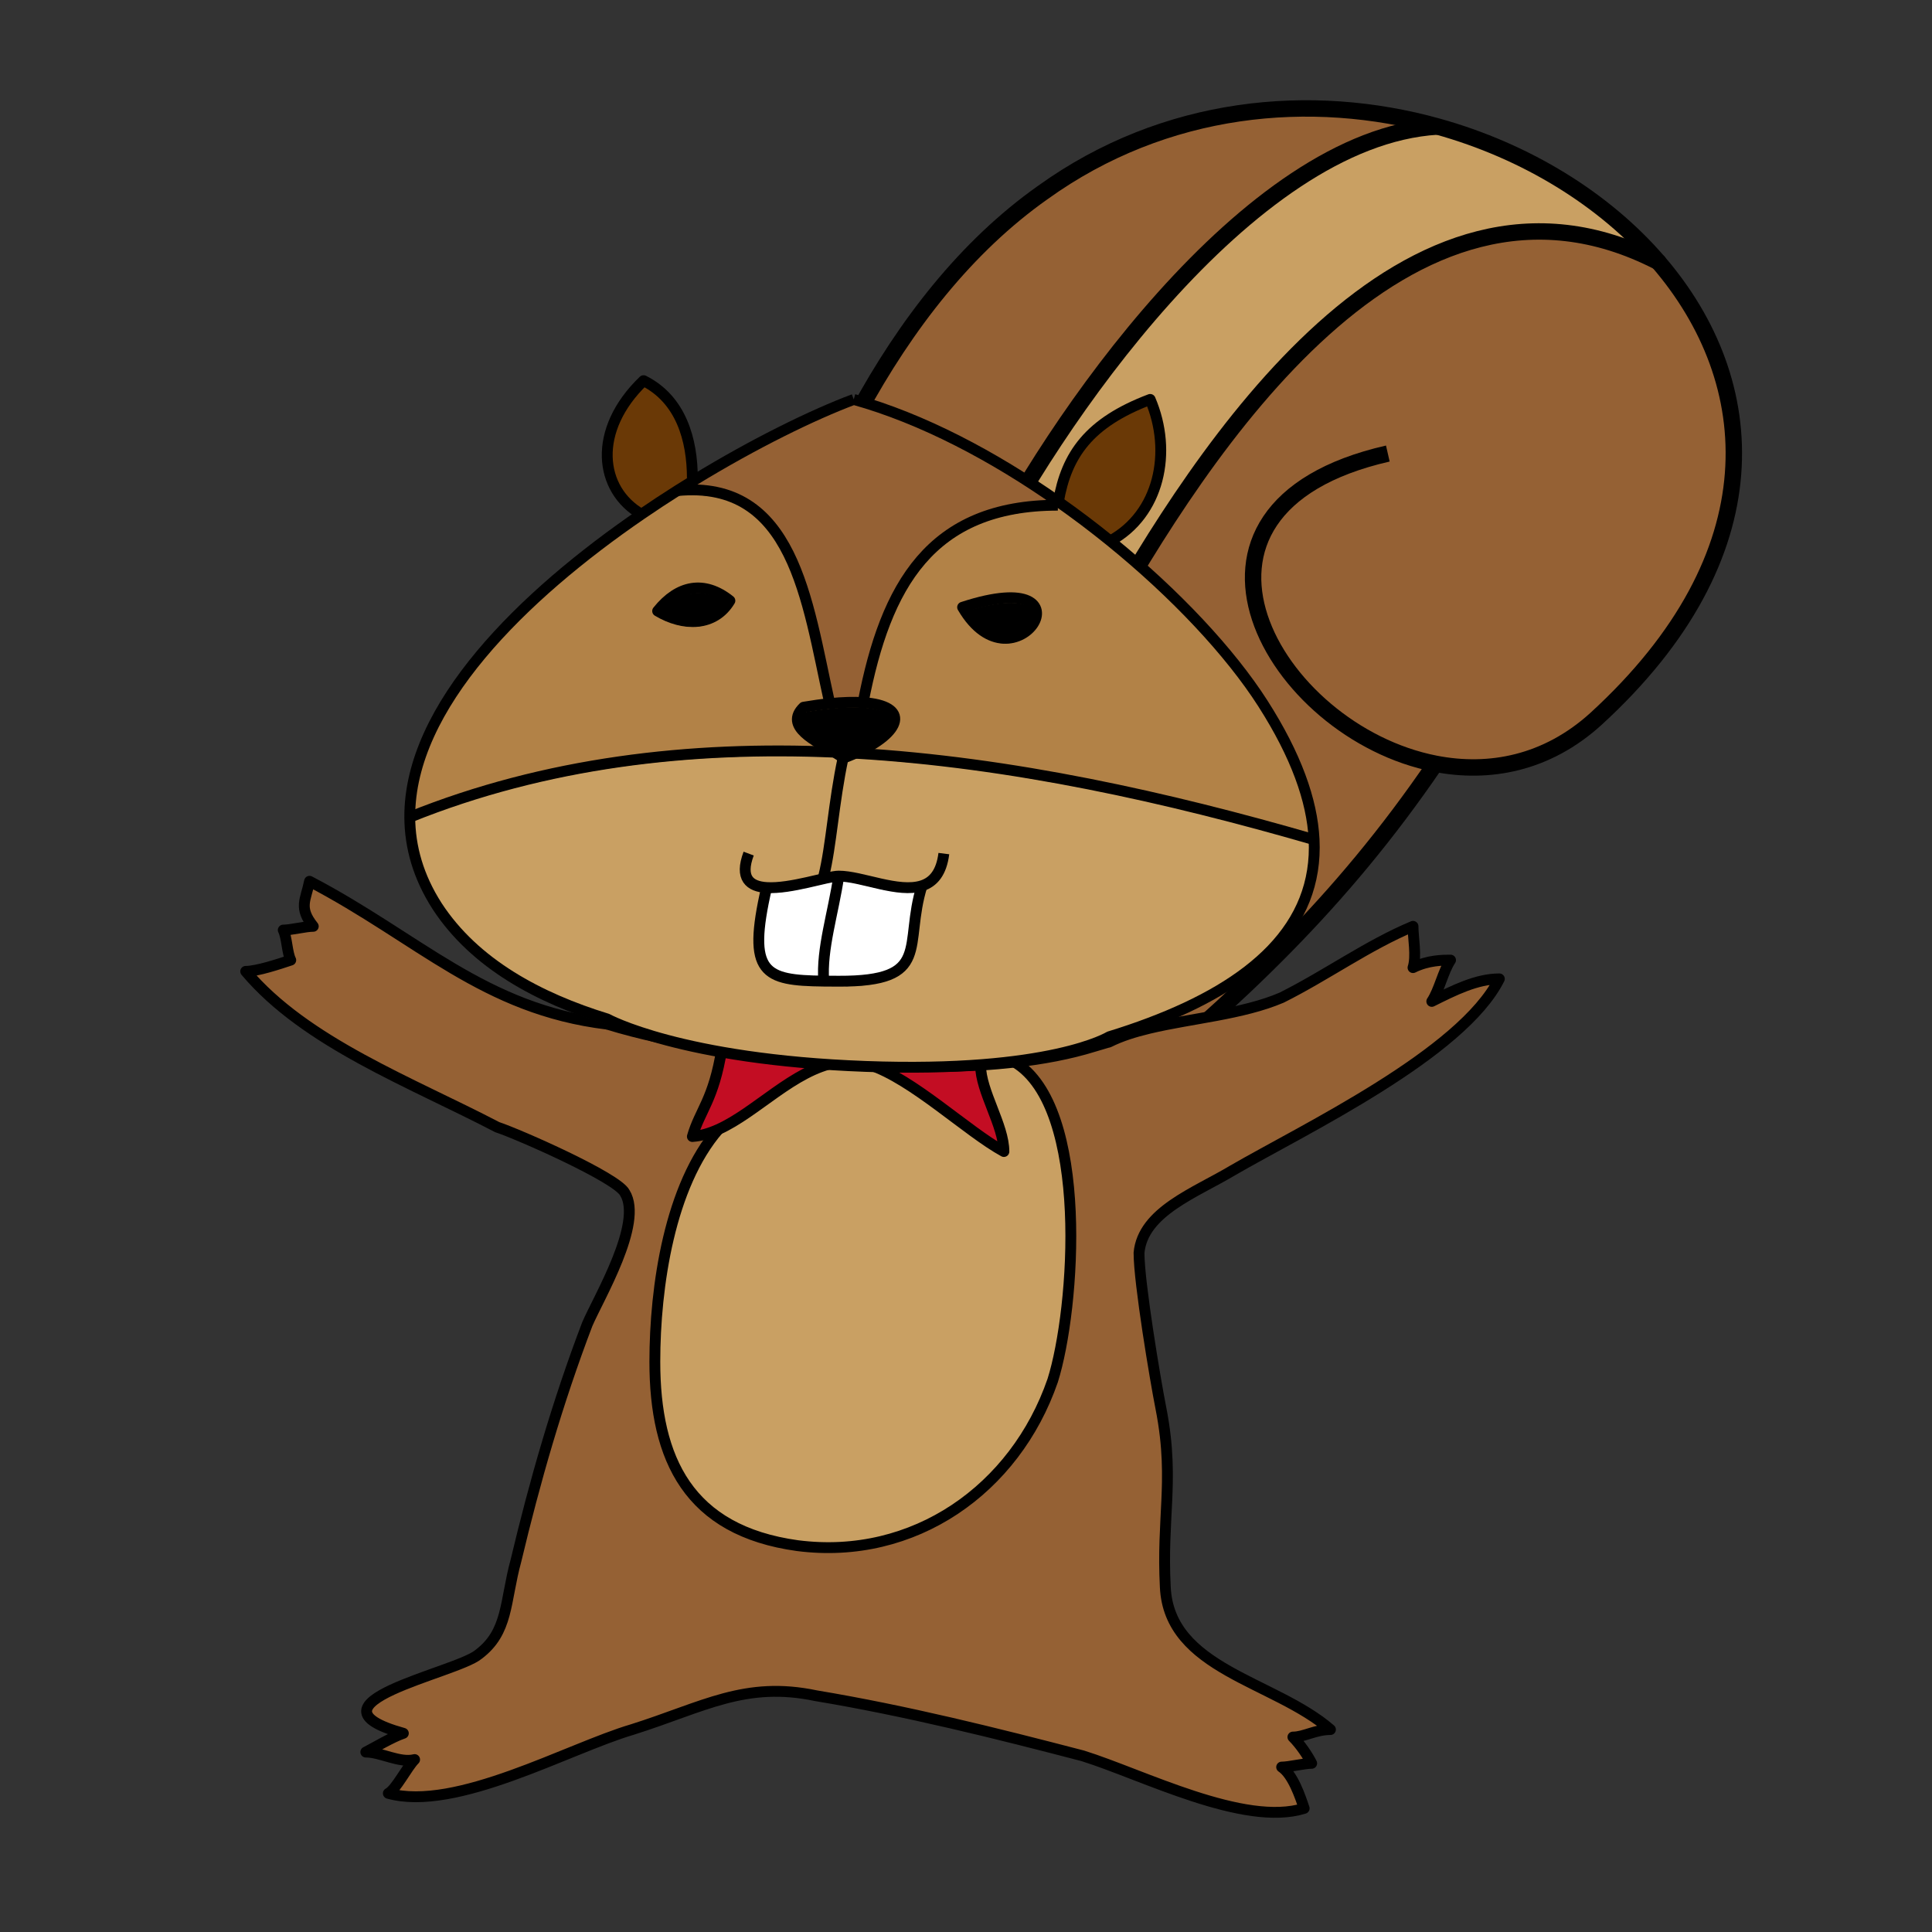 <?xml version="1.0" encoding="UTF-8" standalone="no"?>
<svg
   xmlns:dc="http://purl.org/dc/elements/1.1/"
   xmlns:cc="http://creativecommons.org/ns#"
   xmlns:rdf="http://www.w3.org/1999/02/22-rdf-syntax-ns#"
   xmlns:svg="http://www.w3.org/2000/svg"
   xmlns="http://www.w3.org/2000/svg"
   xmlns:sodipodi="http://sodipodi.sourceforge.net/DTD/sodipodi-0.dtd"
   xmlns:inkscape="http://www.inkscape.org/namespaces/inkscape"
   version="1.1"
   id="svg203"
   sodipodi:docname="chippy_walk.svg"
   inkscape:version="1.0.1 (3bc2e813f5, 2020-09-07)"
   x="0px"
   y="0px"
   width="1000"
   height="1000"
   viewBox="0 0 1000 1000"
   enable-background="new 0 0 942.094 768.078"
   xml:space="preserve"><rect x="0" y="0" width="1000" height="1000" fill="#333333" stroke="none"/><defs
   id="defs416" />
<sodipodi:namedview
   objecttolerance="10"
   bordercolor="#666666"
   borderopacity="1"
   pagecolor="#ffffff"
   gridtolerance="10"
   guidetolerance="10"
   showgrid="false"
   inkscape:zoom="0.49166666"
   inkscape:cx="413.65794"
   inkscape:cy="442.37963"
   id="namedview205"
   inkscape:window-height="1030"
   inkscape:window-x="1104"
   inkscape:window-y="10"
   inkscape:window-maximized="0"
   inkscape:current-layer="svg203"
   inkscape:pageopacity="0"
   inkscape:pageshadow="2"
   inkscape:window-width="1421"
   inkscape:document-rotation="0">
	</sodipodi:namedview>
<g
   id="g482"
   transform="translate(-604.068,-101.695)"><path
     id="path89"
     fill="#956134"
     d="m 1464.476,240.292 c 53.38,62.008 60.471,151.611 -32.294,236.507 -25.471,23.154 -55.272,28.631 -83.103,23.222 -49.617,72.759 -101.801,120.855 -168.261,176.196 -43.951,35.554 -152.995,105.3 -150.527,168.352 -14.658,-22.565 -23.503,-41.267 -32.919,-59.366 94.022,-88.78 118.864,-245.004 177.983,-353.556 53.526,-95.379 158.682,-258.56 289.122,-191.356 z"
     style="stroke-width:1.699" /><path
     id="path91"
     fill="#c9a063"
     d="m 1350.181,170.165 c 45.669,12.712 86.333,37.623 114.295,70.128 -130.44,-67.2 -235.597,95.978 -289.122,191.356 -59.118,108.553 -83.962,264.776 -177.982,353.557 -2.16,-4.151 -4.334,-8.275 -6.636,-12.408 3.211,-61.188 56.721,-129.172 68.255,-195.912 10.652,-63.84 24.241,-122.588 53.891,-177.035 37.573,-75.993 138.899,-223.76 237.295,-229.664 z"
     style="stroke-width:1.699" /><path
     id="path93"
     fill="#956134"
     d="m 1350.181,170.165 v 0.023 c -98.394,5.907 -199.725,153.674 -237.297,229.661 -29.65,54.445 -43.239,113.194 -53.891,177.035 -11.533,66.74 -65.042,134.728 -68.253,195.915 -5.497,-9.875 -11.605,-19.805 -19.384,-30.312 3.802,-46.311 5.35,-93.832 2.592,-139.748 0.866,-51.401 5.54,-82.743 22.541,-145.871 24.378,-90.496 69.844,-196.424 149.423,-252.554 63.274,-45.488 138.902,-52.333 204.272,-34.149 z"
     style="stroke-width:1.699" /><path
     id="path155_2_"
     fill="none"
     stroke="#000000"
     stroke-width="8.494"
     stroke-linejoin="round"
     stroke-miterlimit="10"
     d="m 1347.032,497.019 c -49.617,72.759 -101.802,120.856 -168.262,176.197 -43.951,35.554 -152.994,105.299 -150.527,168.352 L 969.303,739.483 c 3.802,-46.311 5.352,-93.833 2.592,-139.748 0.866,-51.401 5.539,-82.746 22.541,-145.871 24.378,-90.496 69.844,-196.424 149.425,-252.555 63.276,-45.489 138.903,-52.335 204.273,-34.152 45.669,12.712 86.333,37.623 114.295,70.128 53.38,62.008 60.471,151.611 -32.294,236.507 -25.471,23.154 -55.272,28.631 -83.1,23.221 -84.051,-16.327 -150.114,-131.957 -24.632,-160.564" /><path
     id="path167"
     fill="none"
     stroke="#000000"
     stroke-width="8.494"
     stroke-linejoin="round"
     stroke-miterlimit="10"
     d="m 988.56,772.837 c 0.026,-1.015 0.069,-2.025 0.126,-3.043 3.211,-61.188 56.72,-129.175 68.253,-195.915 10.653,-63.841 24.242,-122.588 53.891,-177.035 37.572,-75.993 138.9,-223.759 237.297,-229.661" /><path
     id="path169"
     fill="none"
     stroke="#000000"
     stroke-width="8.494"
     stroke-linejoin="round"
     stroke-miterlimit="10"
     d="m 994.444,783.029 c 0.299,-0.273 0.585,-0.542 0.879,-0.825 94.019,-88.782 118.864,-245.004 177.983,-353.556 53.523,-95.381 158.682,-258.557 289.12,-191.359 v 0.015" /></g>

<g
   id="圖層_1"
   display="none">
	<polygon
   id="polygon177"
   display="inline"
   opacity="0.7"
   fill="#ec6865"
   enable-background="new    "
   points="795.475,1388.06 1288.478,890.382 648.979,390 " />
</g>
<g
   id="圖層_6"
   display="none">
	<polygon
   id="polygon180"
   display="inline"
   opacity="0.6"
   fill="#8fc31f"
   enable-background="new    "
   points="1616.923,1006.646 967.416,1006.646 1292.171,344.646 " />
</g>
<g
   id="圖層_7"
   display="none">
	<polygon
   id="polygon183"
   display="inline"
   opacity="0.6"
   fill="#00a0e9"
   enable-background="new    "
   points="1789.527,1389.396 1288.478,890.382 1932.947,391.335 " />
</g>
<g
   id="g474"
   transform="matrix(1.123,0,0,1.123,-37.541,-150.166)"><path
     id="path95"
     fill="#956134"
     d="m 571.383,818.544 c -0.043,2.785 -0.146,5.525 -0.269,8.277 -0.527,11.996 -1.522,24.133 -0.691,39.951 1.729,38.062 50.169,43.25 76.118,65.74 -6.92,0 -12.109,3.459 -17.299,3.459 3.459,3.461 6.919,8.65 8.649,12.109 -3.461,0 -10.381,1.729 -13.842,1.729 5.19,3.461 8.649,13.84 10.381,19.029 -27.681,8.65 -74.39,-15.568 -102.067,-24.219 -39.79,-10.381 -81.31,-20.76 -122.828,-27.68 -32.87,-6.922 -51.897,5.188 -84.769,15.568 -29.41,8.648 -81.311,38.061 -112.448,29.408 3.46,-1.729 8.649,-12.109 12.108,-15.568 -6.92,1.729 -15.568,-3.461 -22.488,-3.461 3.46,-1.729 12.108,-6.92 17.3,-8.648 -49.503,-13.752 24.219,-27.68 34.599,-36.328 13.84,-10.381 12.11,-24.221 17.301,-43.25 8.649,-36.33 19.029,-72.658 32.869,-108.988 5.19,-12.109 25.95,-46.709 17.302,-60.549 -3.46,-6.92 -48.439,-26.814 -58.819,-30.275 -39.789,-20.758 -88.229,-38.924 -115.908,-71.793 5.19,0 15.57,-3.459 20.76,-5.188 -1.729,-3.461 -1.729,-10.381 -3.46,-13.84 3.46,0 10.38,-1.73 13.842,-1.73 -6.921,-8.648 -3.462,-12.107 -1.73,-20.76 50.56,26.434 80.124,58.924 137.204,65.844 0,0 0,0 0.009,0 15.457,4.748 31.287,7.982 46.164,10.275 2.182,0.363 4.403,0.727 6.661,1.082 -3.771,23.674 -10.121,28.328 -13.581,40.438 4.048,-0.285 8.044,-1.496 12.032,-3.297 -22.481,25.951 -29.332,72.496 -29.332,107.096 0,44.979 15.568,77.85 65.739,84.77 53.629,6.92 100.338,-25.949 117.638,-76.119 10.38,-32.869 17.075,-125.959 -17.524,-146.719 13.098,-1.461 25.456,-3.807 36.556,-7.248 2.388,-0.684 4.738,-1.375 7.065,-2.094 h 0.011 c 6.364,-1.955 12.517,-4.039 18.396,-6.264 19.462,-4.645 43.059,-6.436 61.024,-14.135 20.76,-10.379 39.789,-24.219 60.549,-32.869 0,5.189 1.729,13.84 0,19.029 6.92,-3.459 13.84,-3.459 17.3,-3.459 -3.46,5.188 -5.188,13.84 -8.648,19.029 10.381,-5.189 20.761,-10.381 31.141,-10.381 -17.301,34.6 -89.959,69.197 -122.828,88.229 -17.3,10.381 -41.521,19.029 -43.25,38.061 0,13.84 7.568,58.896 10.025,71.283 0.935,4.73 1.607,9.135 2.084,13.295 0.868,7.65 1.059,14.509 0.954,21.161 z" /><path
     id="path105"
     fill="#c9a063"
     d="m 501,624.908 c 34.601,20.76 27.904,113.85 17.524,146.719 -17.301,50.17 -64.01,83.039 -117.64,76.119 -50.168,-6.92 -65.737,-39.789 -65.737,-84.77 0,-34.6 6.851,-81.145 29.332,-107.096 17.489,-7.914 34.668,-27.307 54.287,-30.812 5.06,0.408 10.172,0.764 15.301,1.049 19.947,6.506 45.057,30.76 61.968,39.979 0,-12.107 -10.76,-27.74 -10.76,-39.85 5.337,-0.309 10.587,-0.76 15.725,-1.338 z" /><path
     id="path109"
     fill="#c30d23"
     d="m 485.275,626.25 c 0,12.107 10.76,27.738 10.76,39.85 -16.911,-9.221 -42.021,-33.475 -61.968,-39.979 17.179,0.949 34.575,1.13 51.208,0.129 z" /><path
     id="path121"
     fill="#c30d23"
     d="m 364.48,655.882 c -3.988,1.801 -7.984,3.012 -12.032,3.297 3.46,-12.109 9.809,-16.764 13.581,-40.438 16.054,2.523 34.081,4.814 52.738,6.33 -19.618,3.505 -36.799,22.897 -54.287,30.811 z" /><path
     id="path131"
     fill="none"
     stroke="#000000"
     stroke-width="5"
     stroke-linejoin="round"
     stroke-miterlimit="10"
     d="m 313.303,605.749 c 15.457,4.748 31.287,7.982 46.164,10.275 2.18,0.361 4.403,0.727 6.661,1.082 16.054,2.523 34.081,4.814 52.738,6.33 5.06,0.406 10.172,0.762 15.301,1.047 17.179,0.951 34.574,1.133 51.208,0.131 5.337,-0.312 10.587,-0.762 15.726,-1.342 13.096,-1.461 25.456,-3.807 36.556,-7.248 2.388,-0.686 4.738,-1.375 7.065,-2.094" /><path
     id="path153"
     fill="none"
     stroke="#000000"
     stroke-width="5"
     stroke-linejoin="round"
     stroke-miterlimit="10"
     d="m 313.303,605.749 c -0.009,0 -0.009,0 -0.009,0 -57.081,-6.92 -86.646,-39.41 -137.204,-65.844 -1.73,8.648 -5.19,12.107 1.729,20.76 -3.46,0 -10.38,1.729 -13.84,1.729 1.73,3.463 1.73,10.383 3.46,13.842 -5.188,1.729 -15.568,5.189 -20.76,5.189 27.68,32.869 76.119,51.033 115.908,71.793 10.38,3.459 55.357,23.355 58.817,30.275 8.65,13.84 -12.108,48.438 -17.3,60.549 -13.84,36.328 -24.22,72.658 -32.87,108.988 -5.188,19.027 -3.46,32.867 -17.3,43.248 -10.38,8.648 -84.104,22.576 -34.599,36.328 -5.19,1.73 -13.842,6.922 -17.302,8.65 6.922,0 15.57,5.189 22.49,3.459 -3.46,3.461 -8.648,13.84 -12.109,15.57 31.14,8.648 83.038,-20.762 112.447,-29.41 32.869,-10.379 51.899,-22.488 84.771,-15.568 41.52,6.92 83.039,17.299 122.828,27.68 27.68,8.648 74.389,32.869 102.066,24.221 -1.729,-5.189 -5.188,-15.57 -10.38,-19.029 3.46,0 10.38,-1.729 13.84,-1.729 -1.729,-3.463 -5.188,-8.65 -8.647,-12.109 5.188,0 10.379,-3.461 17.299,-3.461 -25.949,-22.488 -74.39,-27.68 -76.118,-65.738 -0.831,-15.82 0.164,-27.957 0.691,-39.953 0.119,-2.752 0.226,-5.494 0.269,-8.277 0.104,-6.65 -0.087,-13.512 -0.96,-21.156 -0.476,-4.162 -1.15,-8.564 -2.085,-13.295 -2.456,-12.389 -10.024,-57.445 -10.024,-71.285 1.729,-19.029 25.949,-27.678 43.25,-38.059 32.868,-19.029 105.527,-53.631 122.827,-88.229 -10.38,0 -20.76,5.189 -31.14,10.379 3.46,-5.188 5.188,-13.838 8.648,-19.029 -3.459,0 -10.381,0 -17.301,3.463 1.73,-5.189 0,-13.842 0,-19.029 -20.76,8.646 -39.789,22.488 -60.549,32.869 -17.966,7.695 -41.562,9.486 -61.023,14.133 -6.772,1.617 -13.043,3.582 -18.397,6.264 h -0.009" /><path
     id="path159"
     fill="none"
     stroke="#000000"
     stroke-width="5"
     stroke-linejoin="round"
     stroke-miterlimit="10"
     d="m 366.128,617.106 c -3.771,23.674 -10.121,28.326 -13.581,40.438 4.048,-0.285 8.044,-1.496 12.032,-3.297 17.488,-7.914 34.668,-27.307 54.285,-30.811 2.64,-0.477 5.328,-0.666 8.07,-0.492 2.311,0.188 4.73,0.727 7.23,1.539 19.946,6.506 45.058,30.76 61.969,39.979 0,-12.109 -10.762,-27.74 -10.762,-39.85" /><path
     id="path161"
     fill="none"
     stroke="#000000"
     stroke-width="5"
     stroke-linejoin="round"
     stroke-miterlimit="10"
     d="m 364.588,654.239 -0.009,0.008 c -22.481,25.951 -29.332,72.496 -29.332,107.096 0,44.979 15.567,77.85 65.737,84.77 53.629,6.92 100.338,-25.949 117.64,-76.119 10.38,-32.869 17.073,-125.959 -17.524,-146.719" /></g><g
   id="g464"
   transform="matrix(1.123,0,0,1.123,-51.001,144.878)"><path
     id="path97"
     fill="#c9a063"
     d="m 470.377,281.557 c -10.873,3.537 -27.816,-4.43 -38.379,-4.43 -5.095,0 -22.204,6.004 -33.268,5.275 v 0.062 c -9.125,39.686 -1.046,42.738 26.348,43.059 2.188,0.025 4.489,0.035 6.92,0.043 43.256,0.148 29.73,-16.329 38.379,-44.009 z m -36.398,-58.759 c 1.998,-0.752 3.884,-1.521 5.646,-2.311 72.141,4.188 144.143,20.354 210.944,39.693 l 0.511,-0.025 c 2.041,40.396 -28.657,66.926 -75.972,84.734 -6.773,1.617 -13.044,3.58 -18.398,6.262 h -0.009 c -2.327,0.719 -4.682,1.41 -7.067,2.094 -11.098,3.443 -23.458,5.787 -36.554,7.25 -5.138,0.578 -10.389,1.027 -15.726,1.342 -16.636,1.002 -34.029,0.818 -51.208,-0.131 -2.5,-0.812 -4.922,-1.352 -7.231,-1.541 -2.742,-0.174 -5.432,0.02 -8.069,0.492 -18.657,-1.514 -36.685,-3.805 -52.737,-6.33 -2.259,-0.354 -4.48,-0.719 -6.661,-1.082 -14.877,-2.293 -30.707,-5.525 -46.164,-10.273 -0.009,0 -0.009,0 -0.009,0 -31.271,-9.604 -61.025,-25.379 -78.386,-52.004 -8.666,-13.494 -12.552,-27.246 -12.61,-41 h 0.009 c 62.539,-25.182 129.125,-32.854 195.781,-29.965 1.661,0.996 3.045,1.929 3.91,2.795 z" /><path
     id="path99"
     fill="#b28247"
     d="m 651.082,260.157 -0.511,0.025 c -66.803,-19.342 -138.804,-35.508 -210.944,-39.693 21.798,-9.725 25.249,-21.895 3.607,-23.328 l 0.008,-0.146 c 10.38,-53.629 30.915,-90.842 89.734,-90.842 0.087,-0.535 0.173,-1.064 0.26,-1.592 8.226,5.777 16.218,11.824 23.899,18.053 30.084,24.393 55.313,51.414 70.35,74.916 15.295,23.916 22.688,44.632 23.597,62.607 z m -161.995,-106.947 c 23.771,40.793 63.091,-20.674 0,0 z" /><path
     id="path101"
     fill="#6a3906"
     d="m 575.534,57.421 c 10.38,24.221 4.221,52.912 -18.397,65.213 -7.683,-6.23 -15.675,-12.275 -23.898,-18.053 3.7,-21.625 14.114,-36.502 42.295,-47.16 z" /><path
     id="path103"
     fill="#956134"
     d="m 533.237,104.581 c -0.087,0.525 -0.173,1.055 -0.26,1.592 -58.819,0 -79.354,37.211 -89.734,90.84 l -0.008,0.146 c -4.195,-0.285 -9.333,-0.164 -15.466,0.469 l -0.097,-0.943 c -10.38,-46.709 -16.435,-102.432 -70.062,-97.242 2.518,-1.6 5.035,-3.154 7.534,-4.688 28.259,-17.281 55.193,-30.361 73.773,-37.332 31.599,8.812 64.459,26.173 94.32,47.158 z" /><path
     id="path107"
     d="m 489.087,153.21 c 63.091,-20.674 23.771,40.793 0,0 z" /><path
     id="path111"
     fill="#ffffff"
     d="m 431.676,277.08 c 10.562,0 27.506,7.967 38.379,4.43 -8.648,27.68 4.878,44.156 -38.379,44.01 -2.431,-0.008 -4.729,-0.018 -6.92,-0.043 v -0.207 c -1.108,-14.421 4.455,-31.391 6.92,-48.19 z" /><path
     id="path113"
     d="m 443.236,197.159 c 21.642,1.438 18.188,13.605 -3.607,23.328 -3.183,-0.189 -6.375,-0.354 -9.558,-0.482 -8.321,-5.025 -23.511,-11.824 -14.266,-20.727 4.344,-0.744 8.33,-1.289 11.964,-1.65 6.133,-0.633 11.27,-0.754 15.467,-0.469 z" /><path
     id="path115"
     d="m 439.627,220.489 c -1.764,0.787 -3.649,1.559 -5.646,2.311 -0.865,-0.865 -2.249,-1.799 -3.91,-2.793 3.181,0.127 6.374,0.291 9.556,0.482 z" /><path
     id="path117"
     fill="#b28247"
     d="m 427.671,196.684 0.097,0.943 c -3.635,0.361 -7.621,0.906 -11.965,1.65 -9.246,8.9 5.943,15.699 14.266,20.727 -66.656,-2.891 -133.242,4.781 -195.781,29.963 h -0.009 c -0.227,-51.043 52.062,-102.121 106.792,-139.635 5.501,-3.771 11.037,-7.404 16.538,-10.893 53.63,-5.186 59.683,50.536 70.062,97.245 z m -45.843,-46.494 c -11.895,-9.514 -23.787,-7.135 -33.302,4.76 11.894,7.135 26.167,7.135 33.302,-4.76 z" /><path
     id="path119"
     fill="#ffffff"
     d="m 425.094,325.291 v 0.207 c -27.394,-0.318 -35.473,-3.373 -26.348,-43.059 v -0.062 c 11.062,0.729 28.173,-5.275 33.268,-5.275 -2.465,16.799 -8.029,33.769 -6.92,48.189 z" /><path
     id="path123"
     d="m 348.527,154.948 c 9.515,-11.895 21.407,-14.271 33.302,-4.758 -7.136,11.895 -21.409,11.895 -33.302,4.758 z" /><path
     id="path125"
     fill="#6a3906"
     d="m 364.529,93.751 0.614,1.004 c -2.5,1.531 -5.019,3.088 -7.534,4.688 -5.501,3.484 -11.037,7.117 -16.538,10.891 -19.523,-11.229 -22.854,-38.672 0.969,-61.562 17.297,8.649 22.489,27.324 22.489,44.979 z" /><path
     id="path133_2_"
     fill="none"
     stroke="#000000"
     stroke-width="5"
     stroke-linejoin="round"
     stroke-miterlimit="10"
     d="m 438.918,55.087 c -18.58,6.973 -45.516,20.051 -73.774,37.334 -2.5,1.531 -5.018,3.088 -7.533,4.688 -5.501,3.484 -11.037,7.117 -16.538,10.891 -54.729,37.516 -107.018,88.592 -106.792,139.635 0.061,13.754 3.942,27.508 12.609,41.002 17.36,26.623 47.116,42.4 78.387,52.002 0,0 33.775,18.744 119.108,21.871 85.333,3.127 112.327,-13.689 112.327,-13.689 6.366,-1.955 12.519,-4.039 18.398,-6.262 47.312,-17.811 78.013,-44.34 75.972,-84.734 -0.908,-17.975 -8.304,-38.689 -23.597,-62.605 -15.034,-23.502 -40.268,-50.523 -70.352,-74.916 -7.682,-6.23 -15.674,-12.275 -23.897,-18.053 -29.86,-20.984 -62.722,-38.348 -94.318,-47.16" /><path
     id="path135"
     fill="none"
     stroke="#000000"
     stroke-width="5"
     stroke-linejoin="round"
     stroke-miterlimit="10"
     d="m 532.976,103.839 c 0.087,-0.537 0.173,-1.064 0.26,-1.592 3.702,-21.625 14.116,-36.502 42.298,-47.16 10.38,24.221 4.221,52.912 -18.397,65.213" /><path
     id="path137"
     fill="none"
     stroke="#000000"
     stroke-width="5"
     stroke-linejoin="round"
     stroke-miterlimit="10"
     d="m 364.529,91.417 c 0,-17.654 -5.19,-36.33 -22.489,-44.98 -23.822,22.891 -20.492,50.334 -0.969,61.562" /><path
     id="path139"
     fill="none"
     stroke="#000000"
     stroke-width="5"
     stroke-linejoin="round"
     stroke-miterlimit="10"
     d="m 234.287,247.634 c 62.539,-25.18 129.125,-32.854 195.781,-29.963 3.183,0.129 6.375,0.293 9.558,0.482 72.14,4.188 144.142,20.354 210.944,39.693" /><path
     id="path141"
     fill="none"
     stroke="#000000"
     stroke-width="5"
     stroke-linejoin="round"
     stroke-miterlimit="10"
     d="m 433.978,220.464 c -0.865,-0.865 -2.249,-1.799 -3.91,-2.793 -8.321,-5.025 -23.51,-11.824 -14.266,-20.727 4.344,-0.742 8.33,-1.287 11.965,-1.65 6.133,-0.633 11.271,-0.754 15.466,-0.469 21.642,1.438 18.188,13.605 -3.607,23.328 -1.764,0.789 -3.65,1.559 -5.648,2.311" /><path
     id="path143"
     fill="none"
     stroke="#000000"
     stroke-width="5"
     stroke-linejoin="round"
     stroke-miterlimit="10"
     d="m 433.978,220.464 c -4.316,20.094 -5.441,40.49 -8.901,54.33" /><path
     id="path145"
     fill="none"
     stroke="#000000"
     stroke-width="5"
     stroke-linejoin="round"
     stroke-miterlimit="10"
     d="m 390.478,264.415 c -4.266,11.373 0.526,15.152 8.252,15.654 11.062,0.729 28.173,-5.275 33.268,-5.275 10.562,0 27.506,7.967 38.379,4.43 5.155,-1.662 8.944,-5.918 10.062,-14.809" /><path
     id="path147"
     fill="none"
     stroke="#000000"
     stroke-width="5"
     stroke-linejoin="round"
     stroke-miterlimit="10"
     d="m 398.731,280.132 c -9.125,39.686 -1.047,42.738 26.348,43.059 2.188,0.025 4.489,0.035 6.92,0.043 43.258,0.146 29.729,-16.33 38.379,-44.01" /><path
     id="path149"
     fill="none"
     stroke="#000000"
     stroke-width="5"
     stroke-linejoin="round"
     stroke-miterlimit="10"
     d="m 348.526,152.614 c 9.515,-11.895 21.407,-14.271 33.302,-4.758 -7.136,11.895 -21.408,11.895 -33.302,4.758 z" /><path
     id="path151"
     fill="none"
     stroke="#000000"
     stroke-width="5"
     stroke-linejoin="round"
     stroke-miterlimit="10"
     d="m 489.087,150.876 c 63.091,-20.674 23.77,40.793 0,0 z" /><path
     id="path163"
     fill="none"
     stroke="#000000"
     stroke-width="5"
     stroke-linejoin="round"
     stroke-miterlimit="10"
     d="m 357.608,97.108 c 53.629,-5.188 59.684,50.533 70.062,97.242" /><path
     id="path165"
     fill="none"
     stroke="#000000"
     stroke-width="5"
     stroke-linejoin="round"
     stroke-miterlimit="10"
     d="m 443.243,194.679 c 10.38,-53.629 30.915,-90.84 89.734,-90.84" /><path
     id="path171"
     fill="none"
     stroke="#000000"
     stroke-width="5"
     stroke-linejoin="round"
     stroke-miterlimit="10"
     d="m 431.998,274.794 c -2.465,16.799 -8.026,33.77 -6.92,48.188" /></g></svg>
